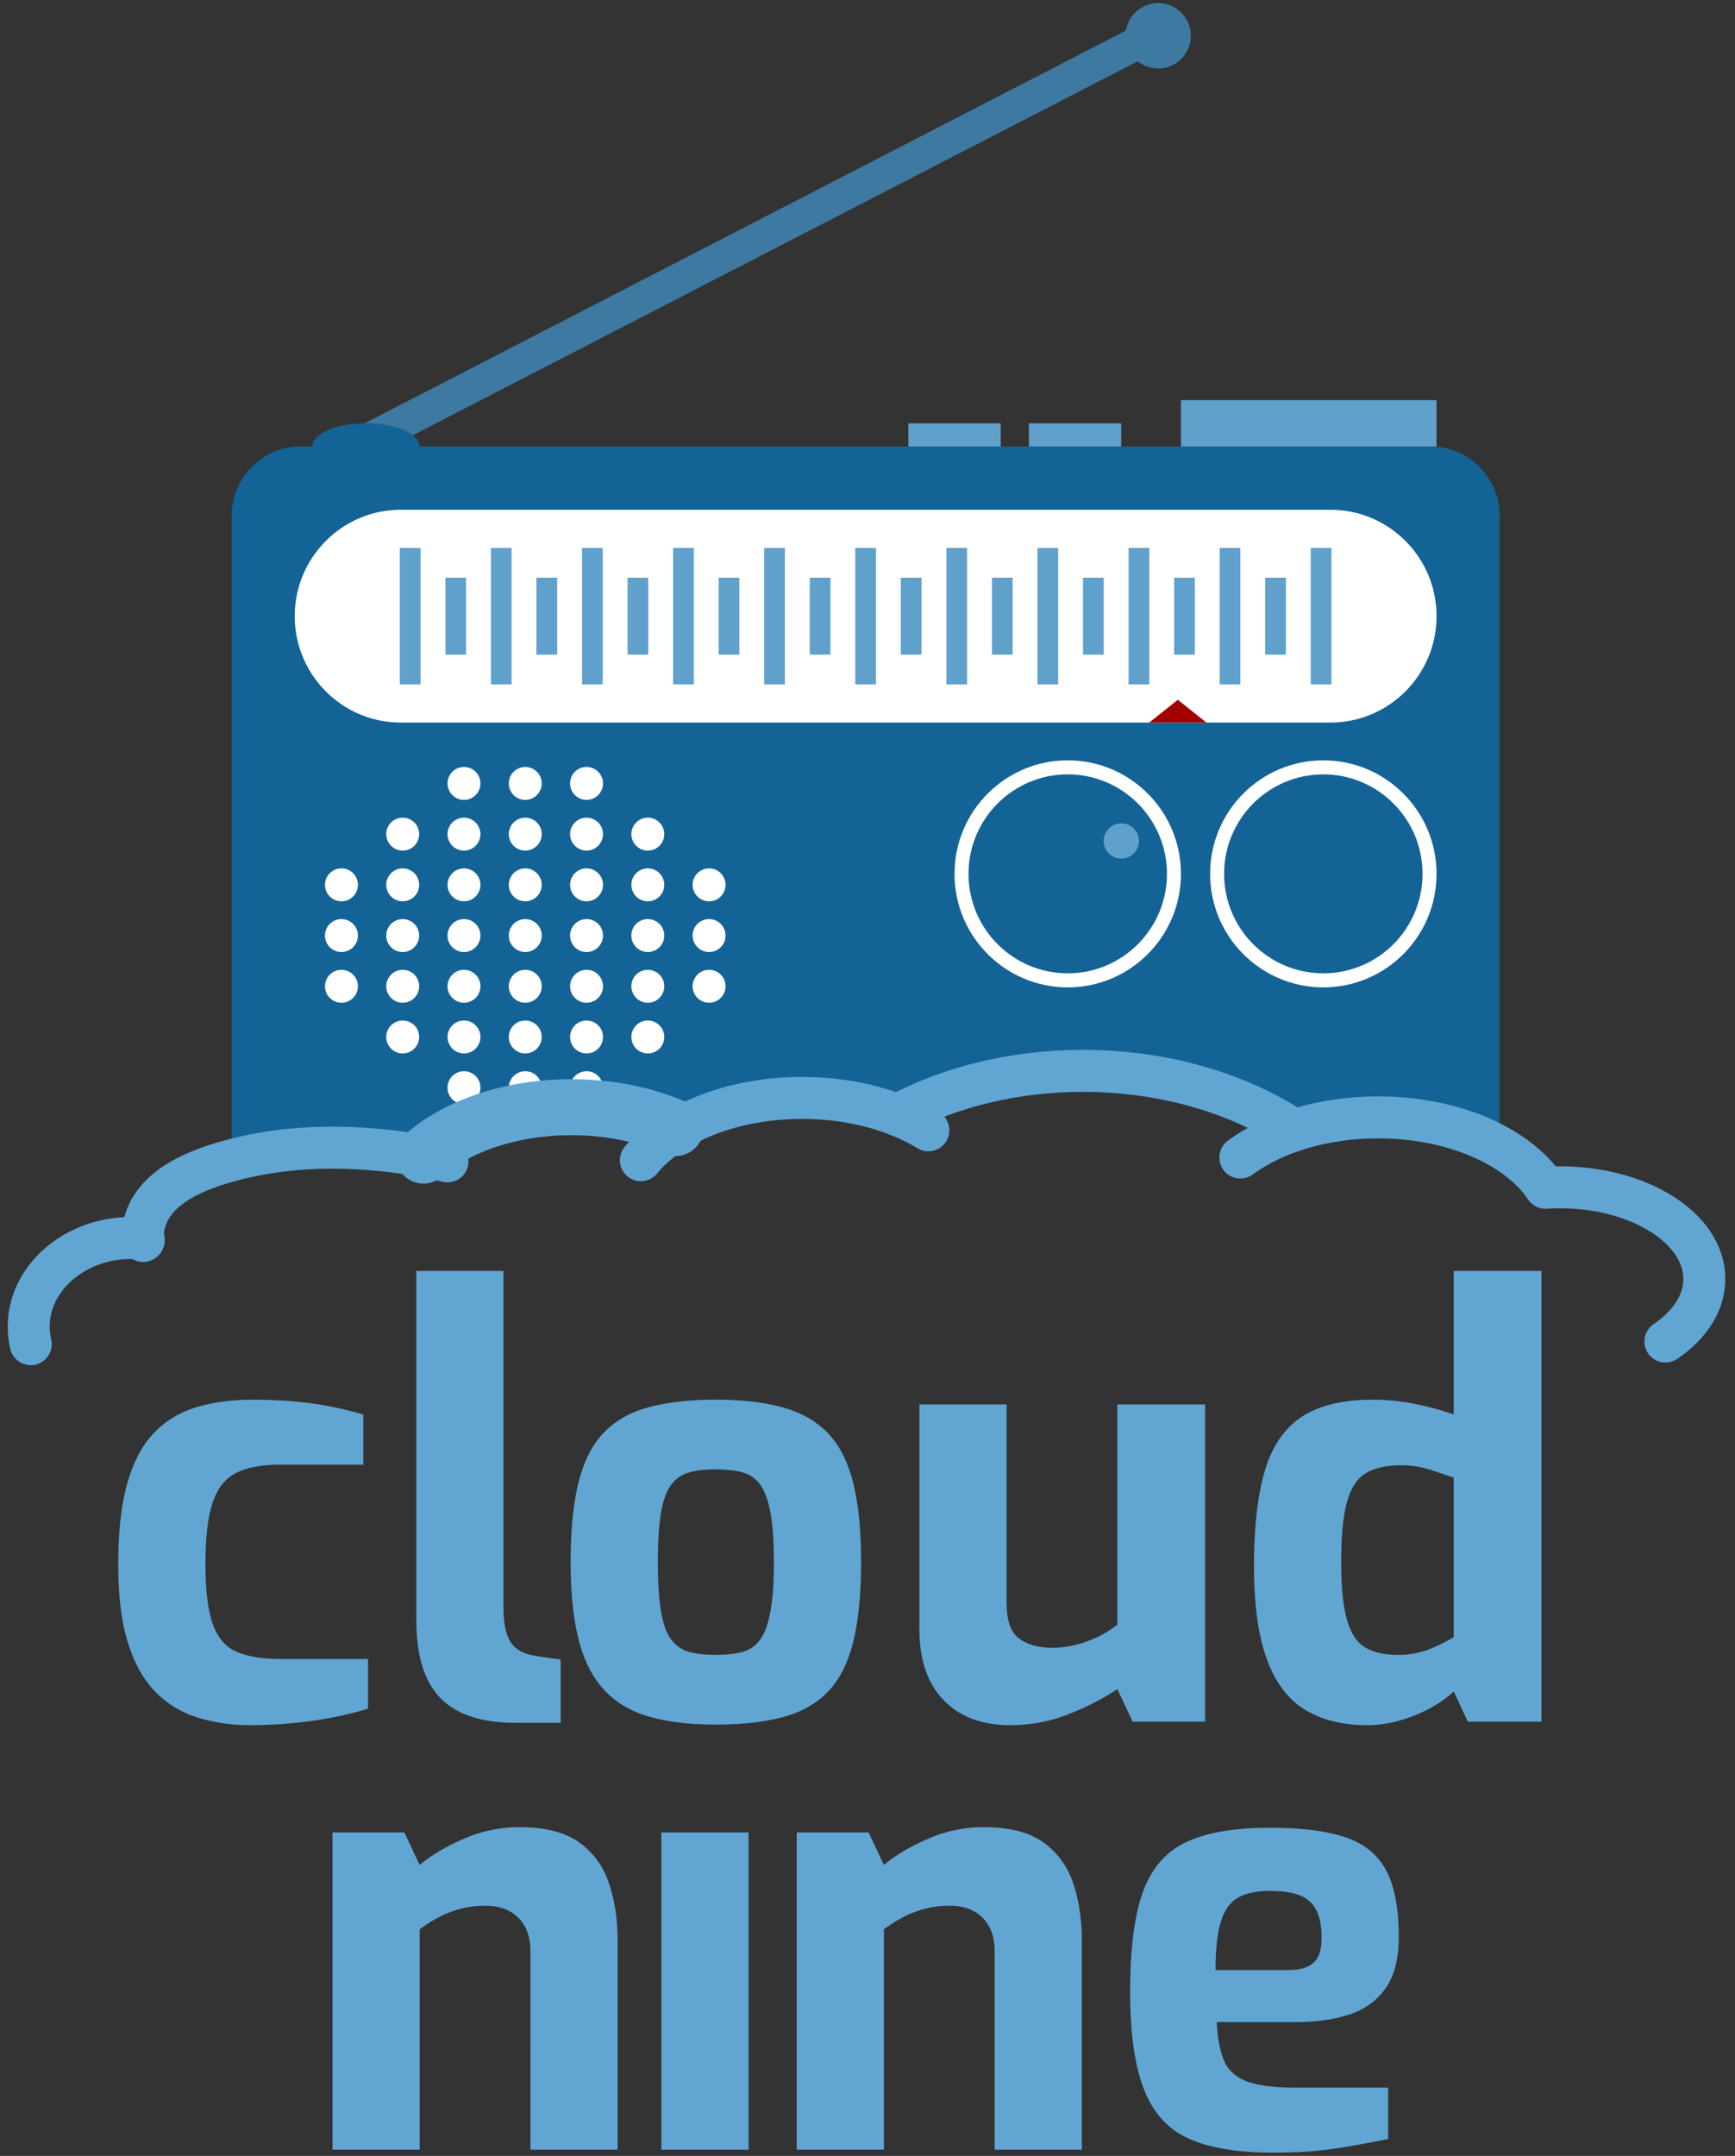 <svg width="124" height="154" xmlns="http://www.w3.org/2000/svg"><rect width="100%" height="100%" fill="#333333" stroke="none"/><g fill="none" fill-rule="evenodd"><path d="M102.309 31.893a5 5 0 011.632.3 4.987 4.987 0 012.96 3.002c.185.529.275 1.083.278 1.643V82.52c-2.314-1.353-5.405-2.18-8.798-2.18-2.184 0-4.242.342-6.049.947-3.98-2.566-9.208-4.124-14.93-4.124-4.727 0-9.117 1.064-12.745 2.88-2.233-1.15-5.079-1.838-8.176-1.838-3.761 0-7.151 1.016-9.524 2.639-1.823-.618-3.904-.97-6.113-.97-4.142 0-7.833 1.233-10.212 3.15a33.19 33.19 0 00-5.672-.477c-3.059 0-5.93.398-8.406 1.094V36.838c.004-.56.094-1.114.28-1.643a4.987 4.987 0 012.959-3.002 5.002 5.002 0 011.632-.3h80.884z" fill="#146396"/><path d="M94.578 54.313c4.465 0 8.091 3.633 8.091 8.108 0 4.476-3.626 8.11-8.091 8.11-4.466 0-8.092-3.634-8.092-8.11 0-4.475 3.626-8.108 8.092-8.108z" fill="#146396"/><path d="M94.578 54.313c4.465 0 8.091 3.633 8.091 8.108 0 4.476-3.626 8.11-8.091 8.11-4.466 0-8.092-3.634-8.092-8.11 0-4.475 3.626-8.108 8.092-8.108zm0 1.002c3.913 0 7.091 3.184 7.091 7.106 0 3.923-3.178 7.107-7.091 7.107-3.914 0-7.092-3.184-7.092-7.107 0-3.922 3.178-7.106 7.092-7.106z" fill="#FFF"/><path d="M76.31 54.313c4.466 0 8.092 3.633 8.092 8.108 0 4.476-3.626 8.11-8.091 8.11-4.466 0-8.092-3.634-8.092-8.11 0-4.475 3.626-8.108 8.092-8.108z" fill="#146396"/><path d="M76.31 54.313c4.466 0 8.092 3.633 8.092 8.108 0 4.476-3.626 8.11-8.091 8.11-4.466 0-8.092-3.634-8.092-8.11 0-4.475 3.626-8.108 8.092-8.108zm0 1.002c3.914 0 7.092 3.184 7.092 7.106 0 3.923-3.178 7.107-7.091 7.107-3.914 0-7.092-3.184-7.092-7.107 0-3.922 3.178-7.106 7.092-7.106z" fill="#FFF"/><path d="M80.14 58.812a1.26 1.26 0 010 2.521 1.26 1.26 0 010-2.52zM84.402 31.893h18.267v-3.31H84.402zM73.533 31.893h6.6v-1.655h-6.6zM64.919 31.893h6.6v-1.655h-6.6z" fill="#60A1CC"/><path fill="#3D79A1" d="M83.334.703L26.06 30.238l1.068 2.08L84.402 2.782z"/><path d="M26.155 30.238c2.115 0 3.833.741 3.833 1.655 0 .913-1.718 1.655-3.833 1.655-2.116 0-3.833-.742-3.833-1.655 0-.914 1.717-1.655 3.833-1.655z" fill="#146396"/><path d="M82.773.216a2.337 2.337 0 012.334 2.339 2.337 2.337 0 01-2.334 2.338 2.337 2.337 0 01-2.333-2.338A2.337 2.337 0 0182.773.216z" fill="#3D79A1"/><path d="M24.403 65.653a1.176 1.176 0 010 2.353 1.175 1.175 0 010-2.353zM33.161 65.653a1.176 1.176 0 010 2.353 1.175 1.175 0 010-2.353zM28.782 65.653a1.175 1.175 0 010 2.353 1.175 1.175 0 010-2.353zM41.92 65.653a1.176 1.176 0 010 2.353 1.175 1.175 0 010-2.353zM46.299 65.653a1.175 1.175 0 010 2.353 1.175 1.175 0 010-2.353zM37.54 65.653a1.175 1.175 0 010 2.353 1.175 1.175 0 010-2.353zM50.678 65.653a1.176 1.176 0 010 2.353 1.175 1.175 0 010-2.353zM24.403 62.031a1.175 1.175 0 010 2.352 1.175 1.175 0 010-2.352zM33.161 62.031a1.175 1.175 0 010 2.352 1.175 1.175 0 010-2.352zM28.782 62.031a1.175 1.175 0 010 2.352 1.175 1.175 0 010-2.352zM41.92 62.031a1.175 1.175 0 010 2.352 1.175 1.175 0 010-2.352zM46.299 62.031a1.175 1.175 0 010 2.352 1.175 1.175 0 010-2.352zM37.54 62.031a1.175 1.175 0 010 2.352 1.175 1.175 0 010-2.352zM50.678 62.031a1.175 1.175 0 010 2.352 1.175 1.175 0 010-2.352zM33.161 58.409a1.175 1.175 0 010 2.352 1.175 1.175 0 010-2.352zM28.782 58.409a1.175 1.175 0 010 2.352 1.175 1.175 0 010-2.352zM41.92 58.409a1.175 1.175 0 010 2.352 1.175 1.175 0 010-2.352zM46.299 58.409a1.175 1.175 0 010 2.352 1.175 1.175 0 010-2.352zM37.54 58.409a1.175 1.175 0 010 2.352 1.175 1.175 0 010-2.352zM33.161 54.786a1.175 1.175 0 010 2.352 1.176 1.176 0 010-2.352zM41.92 54.786a1.175 1.175 0 010 2.352 1.176 1.176 0 010-2.352zM37.54 54.786a1.175 1.175 0 010 2.352 1.175 1.175 0 010-2.352zM24.403 69.276a1.175 1.175 0 010 2.352 1.175 1.175 0 010-2.352zM33.161 69.276a1.175 1.175 0 010 2.352 1.175 1.175 0 010-2.352zM28.782 69.276a1.175 1.175 0 010 2.352 1.175 1.175 0 010-2.352zM41.92 69.276a1.175 1.175 0 010 2.352 1.175 1.175 0 010-2.352zM46.299 69.276a1.175 1.175 0 010 2.352 1.175 1.175 0 010-2.352zM37.54 69.276a1.175 1.175 0 010 2.352 1.175 1.175 0 010-2.352zM50.678 69.276a1.175 1.175 0 010 2.352 1.175 1.175 0 010-2.352zM33.161 72.898a1.175 1.175 0 010 2.352 1.175 1.175 0 010-2.352zM28.782 72.898a1.175 1.175 0 010 2.352 1.175 1.175 0 010-2.352zM41.92 72.898a1.175 1.175 0 010 2.352 1.175 1.175 0 010-2.352zM46.299 72.898a1.175 1.175 0 010 2.352 1.175 1.175 0 010-2.352zM37.54 72.898a1.175 1.175 0 010 2.352 1.175 1.175 0 010-2.352zM33.161 76.52a1.176 1.176 0 010 2.353 1.175 1.175 0 010-2.352zM41.92 76.52a1.176 1.176 0 010 2.353 1.175 1.175 0 010-2.352zM37.54 76.52a1.175 1.175 0 010 2.353 1.175 1.175 0 010-2.352zM102.669 44.014c0-4.195-3.398-7.6-7.584-7.6H28.649c-4.186 0-7.584 3.405-7.584 7.6s3.398 7.6 7.584 7.6h66.436c4.186 0 7.584-3.405 7.584-7.6z" fill="#FFF"/><path fill="#60A1CC" d="M28.576 48.889h1.48v-9.75h-1.48zM35.086 48.889h1.48v-9.75h-1.48zM31.831 46.762h1.48v-5.496h-1.48zM41.597 48.889h1.48v-9.75h-1.48zM38.341 46.762h1.48v-5.496h-1.48zM48.107 48.889h1.48v-9.75h-1.48zM44.852 46.762h1.48v-5.496h-1.48zM54.617 48.889h1.48v-9.75h-1.48zM51.362 46.762h1.48v-5.496h-1.48zM61.127 48.889h1.48v-9.75h-1.48zM57.872 46.762h1.48v-5.496h-1.48zM67.637 48.889h1.48v-9.75h-1.48zM64.382 46.762h1.48v-5.496h-1.48zM74.148 48.889h1.48v-9.75h-1.48zM70.893 46.762h1.48v-5.496h-1.48zM80.658 48.889h1.48v-9.75h-1.48zM77.403 46.762h1.48v-5.496h-1.48zM87.168 48.889h1.48v-9.75h-1.48zM83.913 46.762h1.48v-5.496h-1.48zM90.423 46.762h1.48v-5.496h-1.48zM93.678 48.889h1.48v-9.75h-1.48z"/><path fill="#A40000" d="M84.178 49.987l2.041 1.627h-4.082z"/><path d="M45.8 82.874c2.164-2.64 6.518-4.446 11.531-4.446 3.502 0 6.681.881 9.018 2.312M2.197 96.018c-.988-4.246 3.155-8.04 7.996-7.54.192.02 0 .372 0 0 0-3.126 2.948-4.695 6.389-5.604 2.393-.632 6.888-1.473 13.49-.327.952.165 1.911.412 1.911.412M88.648 82.686c2.382-1.756 5.911-2.869 9.847-2.869 5.371 0 9.985 2.073 11.961 5.026.338-.022.68-.032 1.027-.032 5.698 0 10.324 2.934 10.324 6.548 0 1.728-1.056 3.3-2.782 4.471" stroke="#61A6D3" stroke-width="3" stroke-linecap="round" stroke-linejoin="round"/><path d="M30.268 82.547c2.356-2.092 6.217-3.457 10.576-3.457 2.768 0 5.336.55 7.444 1.488" stroke="#61A6D3" stroke-width="4" stroke-linecap="round" stroke-linejoin="round"/><path d="M64.128 79.649c3.726-1.983 8.315-3.154 13.275-3.154 5.813 0 11.115 1.608 15.118 4.247" stroke="#61A6D3" stroke-width="3" stroke-linecap="round" stroke-linejoin="round"/><path d="M23.765 153.555v-22.658H28.9l1.095 2.321c.842-.703 1.901-1.33 3.178-1.878a9.883 9.883 0 013.937-.822c1.852 0 3.284.365 4.294 1.097 1.01.731 1.72 1.709 2.127 2.932.406 1.224.61 2.58.61 4.072v14.936h-6.231V139.42c0-.73-.133-1.336-.4-1.814a2.707 2.707 0 00-1.116-1.097c-.477-.253-1.052-.38-1.726-.38-.59 0-1.158.07-1.705.211a7.42 7.42 0 00-1.558.591 9.893 9.893 0 00-1.41.886v15.738h-6.231zM47.268 153.555h6.231v-22.658h-6.231zM56.941 153.555v-22.658h5.136l1.095 2.321c.842-.703 1.902-1.33 3.179-1.878a9.883 9.883 0 013.936-.822c1.853 0 3.284.365 4.295 1.097 1.01.731 1.719 1.709 2.126 2.932.407 1.224.61 2.58.61 4.072v14.936h-6.23V139.42c0-.73-.134-1.336-.4-1.814a2.707 2.707 0 00-1.116-1.097c-.478-.253-1.053-.38-1.727-.38-.589 0-1.157.07-1.705.211a7.41 7.41 0 00-1.557.591 9.896 9.896 0 00-1.411.886v15.738h-6.231zM90.96 153.766c-2.499 0-4.491-.33-5.979-.991-1.488-.661-2.561-1.836-3.221-3.524-.66-1.687-.99-4.022-.99-7.004 0-3.066.31-5.443.927-7.13.617-1.688 1.656-2.87 3.116-3.545 1.459-.675 3.438-1.012 5.936-1.012 2.245 0 4.042.225 5.389.675 1.347.45 2.323 1.238 2.926 2.363.604 1.125.905 2.714.905 4.767 0 1.52-.301 2.722-.905 3.608-.603.886-1.452 1.52-2.547 1.899-1.095.38-2.386.57-3.874.57H86.96c.056 1.153.231 2.074.526 2.763.295.69.842 1.182 1.642 1.477.8.295 1.958.443 3.473.443h6.61v3.67a86.445 86.445 0 01-3.6.655c-1.304.21-2.855.316-4.652.316zm-4.084-13.038h5.136c.842 0 1.46-.168 1.852-.506.393-.338.59-.942.59-1.814 0-.816-.126-1.47-.379-1.962a2.176 2.176 0 00-1.179-1.055c-.533-.211-1.249-.317-2.147-.317-.954 0-1.712.162-2.274.486-.561.323-.968.893-1.22 1.708-.253.816-.38 1.97-.38 3.46zM17.924 123.233c-1.376 0-2.646-.183-3.81-.549a7.154 7.154 0 01-3.01-1.835c-.843-.858-1.495-2.025-1.959-3.502-.463-1.477-.694-3.34-.694-5.59 0-2.307.21-4.22.631-5.74.421-1.518 1.046-2.72 1.874-3.607.828-.886 1.845-1.512 3.052-1.877 1.207-.366 2.568-.549 4.084-.549 1.375 0 2.688.078 3.937.232 1.249.155 2.561.43 3.936.823v3.586H20.03c-1.291 0-2.33.19-3.116.57-.786.38-1.354 1.083-1.705 2.11-.35 1.026-.526 2.496-.526 4.409 0 1.885.175 3.319.526 4.304.351.984.926 1.645 1.726 1.983.8.337 1.86.506 3.179.506h6.189v3.544c-.702.225-1.516.43-2.442.612-.926.183-1.902.324-2.926.422a31.434 31.434 0 01-3.01.148zM36.827 123.064c-1.6 0-2.926-.26-3.978-.78-1.053-.521-1.832-1.323-2.337-2.406-.505-1.083-.758-2.482-.758-4.198V90.786h6.231v23.966c0 .844.085 1.512.253 2.004.168.492.428.85.779 1.076.35.225.793.38 1.326.464l1.726.253v4.515h-3.242zM51.142 123.19c-1.852 0-3.438-.19-4.757-.569-1.32-.38-2.393-1.02-3.221-1.92-.828-.9-1.432-2.096-1.81-3.586-.38-1.491-.569-3.334-.569-5.528 0-2.306.19-4.212.568-5.717.38-1.505.983-2.686 1.811-3.544.828-.858 1.908-1.463 3.242-1.814 1.333-.352 2.912-.528 4.736-.528 1.88 0 3.48.183 4.8.549 1.319.365 2.393.977 3.22 1.835.829.858 1.432 2.04 1.811 3.544.379 1.505.568 3.397.568 5.675 0 2.25-.182 4.128-.547 5.633-.365 1.505-.954 2.694-1.768 3.565-.814.873-1.888 1.491-3.221 1.857-1.333.366-2.954.549-4.863.549zm0-4.978c.758 0 1.397-.07 1.916-.211.519-.14.94-.43 1.263-.865.323-.436.568-1.104.737-2.004.168-.9.252-2.082.252-3.545 0-1.49-.084-2.679-.252-3.565-.169-.886-.414-1.547-.737-1.983a2.27 2.27 0 00-1.263-.865c-.52-.14-1.158-.211-1.916-.211-.73 0-1.354.07-1.873.211-.52.14-.948.429-1.284.865-.337.436-.583 1.097-.737 1.983-.155.886-.232 2.075-.232 3.565 0 1.463.077 2.645.232 3.545.154.9.4 1.568.737 2.004.336.436.764.724 1.284.865.519.14 1.143.21 1.873.21zM72.193 123.233c-2.02 0-3.607-.598-4.757-1.793-1.151-1.196-1.727-2.89-1.727-5.085v-16.033h6.232v14.177c0 1.266.301 2.116.905 2.552.603.436 1.396.654 2.379.654.785 0 1.592-.147 2.42-.443a7.787 7.787 0 002.21-1.202v-15.738h6.274v22.658H80.95l-1.094-2.321c-1.01.675-2.176 1.273-3.495 1.793s-2.708.78-4.168.78zM97.707 123.233c-1.768 0-3.256-.373-4.463-1.118-1.207-.746-2.112-1.955-2.715-3.629-.604-1.674-.906-3.875-.906-6.603 0-2.813.26-5.092.78-6.836.519-1.744 1.396-3.024 2.63-3.84 1.236-.815 2.934-1.223 5.095-1.223 1.039 0 2.063.106 3.073.317a20.4 20.4 0 012.695.738V90.786h6.273v32.194h-5.263l-1.01-2.152c-.477.45-1.06.858-1.747 1.223-.688.366-1.41.654-2.169.865a8.45 8.45 0 01-2.273.317zm2.19-5.021c.841 0 1.606-.14 2.294-.422s1.256-.563 1.705-.844v-11.392a64.868 64.868 0 00-1.768-.591 6.48 6.48 0 00-1.979-.295c-1.039 0-1.874.183-2.505.548-.632.366-1.088 1.048-1.368 2.047-.281.998-.422 2.44-.422 4.324 0 1.744.134 3.102.4 4.072.267.97.695 1.639 1.285 2.004.589.366 1.375.549 2.357.549z" fill="#61A6D3"/></g></svg>
